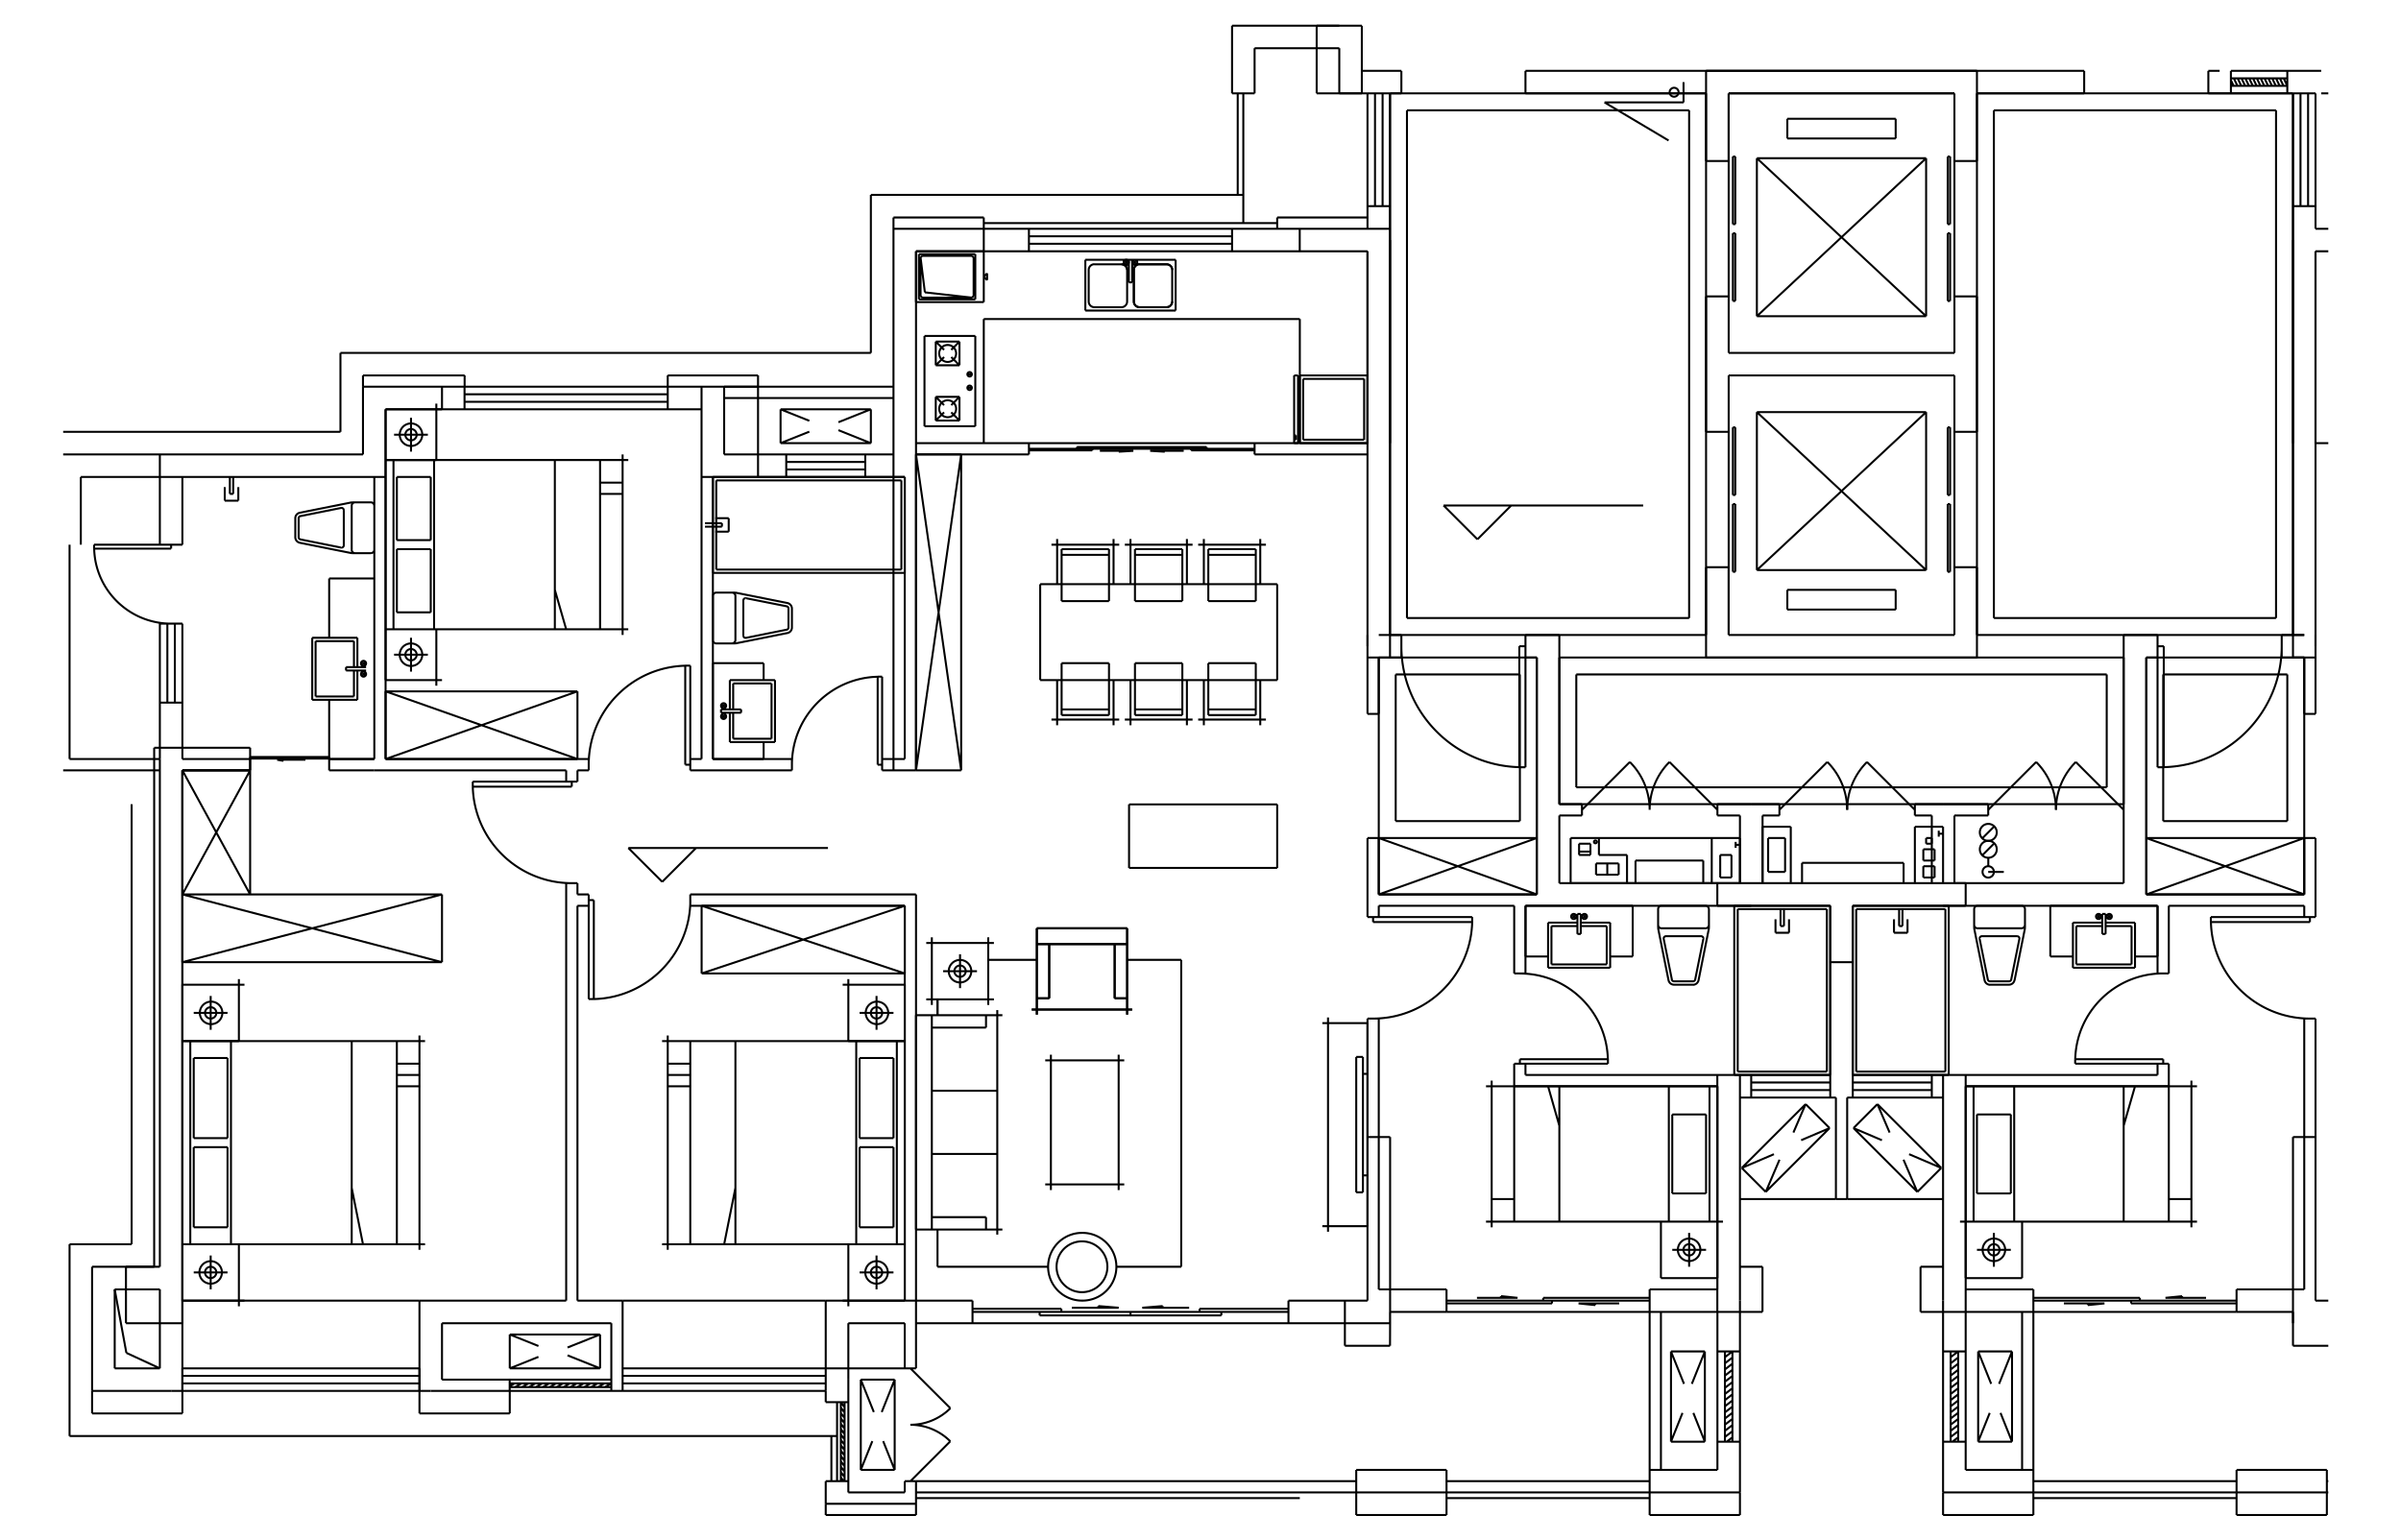 <svg xmlns="http://www.w3.org/2000/svg" width="400.629" height="257.008" viewBox="0 0 300.472 192.756"><g data-name="图层 1"><path stroke-width=".25" stroke-miterlimit="10" fill="none" stroke="#000" d="M48.254 86.547h24.01M72.264 86.547v8.47M72.264 95.017h-24.01M48.254 95.017v-8.47M48.254 95.017l24.01-8.47M48.254 86.547l24.01 8.47M77.915 79.487v-.71M77.915 78.777h.71M77.915 78.777v-21.19M77.915 78.777v-21.19M48.254 78.777h29.66M54.324 78.777v-21.19M54.324 57.587h-5.08M49.244 57.587v21.19M53.904 76.657v-7.91M53.904 68.747h-4.24M49.665 68.747v7.91M49.665 76.657h4.24M53.904 59.707v7.91M53.904 67.617h-4.24M49.665 67.617v-7.91M49.665 59.707h4.24M75.094 78.777v-21.19M75.094 57.587h-5.66M69.435 57.587v21.19M69.435 78.777h5.66M70.855 78.777l-1.42-4.94M77.915 56.888v.699M77.915 57.587h.71M77.915 61.827h-2.82M77.915 60.417h-2.82M77.915 57.587h-29.66M48.254 57.587v21.19M49.244 78.777h5.08M55.315 85.138h-.71M54.605 85.138v.699M48.254 85.138h6.35M54.605 85.138v-6.36M54.605 78.777h-6.35M48.254 78.777v6.36"/><clipPath id="a"><path transform="matrix(1 0 0 -1 0 192.756)" d="M0 192.756h300.472V0H0z"/></clipPath><g clip-path="url(#a)" stroke-width=".25" stroke-miterlimit="10" fill="none" stroke="#000"><path d="M51.435 81.247a.71.71 0 1 1 0 1.42.71.71 0 0 1 0-1.42z"/><path d="M51.435 80.547a1.41 1.41 0 1 1-.002 2.822 1.41 1.41 0 0 1 .002-2.822zM49.315 81.957h4.23M51.435 79.837v4.24M55.315 51.237h-.71M54.605 51.237v-.71M48.254 51.237h6.35M54.605 51.237v6.35M54.605 57.587h-6.35M48.254 57.587v-6.35M51.435 53.707a.71.71 0 1 1 0 1.42.71.71 0 0 1 0-1.42z"/><path d="M51.435 53.008a1.41 1.41 0 1 1 0 2.82 1.41 1.41 0 0 1 0-2.82zM49.315 54.417h4.23M51.435 56.537v-4.24M89.634 80.547h2.4M92.034 80.117c0 .23-.19.42-.42.42M92.034 80.117v-5.51M91.614 74.187c.23 0 .42.19.42.42M92.034 74.187h-2.4M89.214 80.117v-5.51M89.634 80.547a.422.422 0 0 1-.42-.42M89.214 74.607c0-.23.19-.42.42-.42M92.034 80.547l6.5-1.3M99.105 78.557c0 .34-.24.63-.57.69M99.105 78.557v-2.38M98.534 75.487c.33.07.57.36.57.69M98.534 75.487l-6.5-1.3M93.364 79.848l5.08-1.021M98.674 78.557c0 .13-.1.25-.23.28M98.674 78.557v-2.38M98.444 75.897c.13.03.23.14.23.28M98.444 75.897l-5.08-1.01M93.024 75.167a.28.28 0 0 1 .28-.28c.02 0 .04 0 .05.01M93.024 75.167v4.4M93.364 79.848a.284.284 0 0 1-.33-.221c0-.02-.01-.04-.01-.05M89.214 95.017h6.35M95.564 83.017h-6.35M89.214 83.017v12M91.335 92.897h5.65M91.754 92.477h4.8M91.335 85.138h5.65M91.754 85.557h4.8M96.984 92.897v-7.76M96.554 92.477v-6.92M91.335 85.138v3.67M91.335 89.227v3.67M91.754 85.557v3.25M91.754 89.227v3.25M92.744 89.227h-2.51M92.744 88.807h-2.51M92.744 89.227v-.42M90.554 88.027a.32.32 0 1 1 0 .64.32.32 0 0 1 0-.64zM90.554 89.367a.32.32 0 1 1 0 .64.32.32 0 0 1 0-.64zM90.554 88.527v-.36M90.374 88.348h.36M90.554 89.517v.35M90.374 89.687h.36M90.234 89.227v-.42M95.564 83.017v2.12M95.564 92.897v2.12M112.804 60.138h-23.17M89.634 60.138v11.159M89.634 71.297h23.17M112.804 71.297v-11.16M113.225 59.707h-24.01M89.214 59.707v12.011M89.214 71.718h24.01M113.225 71.718V59.707M88.224 65.497h2.12M88.224 65.928h2.12M90.344 65.497v.431M91.194 66.557v-1.69M89.494 66.557h1.7M89.494 64.867h1.7M88.224 65.497h2.12M88.224 65.928h2.12M90.344 65.497v.431M91.194 66.557v-1.69M89.494 66.557h1.7M89.494 64.867h1.7M97.685 55.477h11.3M108.984 55.477v-4.24M108.984 51.237h-11.3M97.685 51.237v4.24M97.685 55.477l3.6-1.44M108.984 55.477l-4.06-1.63M104.924 52.857l4.06-1.62M101.284 52.678l-3.6-1.44M123.114 55.477v-15.54M123.114 39.937h39.55M162.665 39.937v15.54M122.054 53.357v-11.3M122.054 42.057h-6.36M115.694 42.057v11.3M115.694 53.357h6.36M121.344 48.267a.28.28 0 1 1 0 .56.28.28 0 0 1 0-.56zM121.064 48.547h.56M121.344 46.577a.28.28 0 1 1 0 .56.28.28 0 0 1 0-.56zM121.064 46.857h.56M117.105 49.678l1.04 1.04M119.044 51.617l1.03 1.03M118.594 50.107a1.06 1.06 0 1 1 0 2.121 1.06 1.06 0 0 1 0-2.12zM117.105 52.647l1.04-1.03M119.044 50.718l1.03-1.04M117.105 52.647v-2.97M117.105 49.678h2.97M120.074 49.678v2.97M120.074 52.647h-2.97M117.105 45.727l1.04-1.03M119.044 43.797l1.03-1.04M118.594 43.187a1.06 1.06 0 1 1 0 2.121 1.06 1.06 0 0 1 0-2.12zM117.105 42.758l1.04 1.039M119.044 44.697l1.03 1.03M117.105 42.758v2.97M117.105 45.727h2.97M120.074 45.727v-2.97M120.074 42.758h-2.97M122.054 37.468v-5.65M122.054 31.817h-7.06M114.994 31.817v5.65M114.994 37.468h7.06M123.114 37.817v-6.36M123.114 31.457h-8.48M114.634 31.457v6.36M114.634 37.817h8.48M121.844 37.057v-4.83M121.844 32.227l-.21-.2M121.634 32.027h-6.23M115.404 32.027l-.2.2M115.205 32.227v4.83M115.205 37.057l.2.2M115.404 37.258h6.23M121.634 37.258l.21-.2M121.844 33.367h.21M121.844 35.907h.21M121.634 37.258l-5.89-.66M115.744 36.598l-.54-4.37M123.534 35.067v-.85M123.534 34.218l-.42.42M123.114 34.638l.42.43M130.174 85.138h29.66M159.834 85.138V73.127M159.834 73.127h-29.66M130.174 73.127v12.01M138.784 85.138h.57M139.355 85.138v4.939M139.355 90.077h-7.06M132.294 90.077v-4.939M132.294 85.138h.56M138.784 85.138v4.38M138.784 89.517h-5.93M138.784 88.807h-5.93M132.855 89.517v-4.38M132.294 90.077h-.71M132.294 90.077v.71M139.355 90.077h.71M139.355 90.077v.71M130.174 85.138h29.66M159.834 85.138V73.127M159.834 73.127h-29.66M130.174 73.127v12.01M138.784 85.138h.57M132.294 85.138h.56M138.784 88.807h-5.93M132.855 89.517h5.93M138.784 89.517v-6.5M138.784 83.017h-5.93M132.855 83.017v6.5M151.214 85.138h-.56M150.654 85.138v4.939M150.654 90.077h7.06M157.714 90.077v-4.939M157.714 85.138h-.56M151.214 85.138v4.38M151.214 89.517h5.94M151.214 88.807h5.94M157.154 89.517v-4.38M157.714 90.077h.71M157.714 90.077v.71M150.654 90.077h-.71M150.654 90.077v.71M151.214 85.138h-.56M157.714 85.138h-.56M151.214 88.807h5.94M157.154 89.517h-5.94M151.214 89.517v-6.5M151.214 83.017h5.94M157.154 83.017v6.5M147.964 85.138h.57M148.534 85.138v4.939M148.534 90.077h-7.06M141.475 90.077v-4.939M141.475 85.138h.56M147.964 85.138v4.38M147.964 89.517h-5.93M147.964 88.807h-5.93M142.034 89.517v-4.38M141.475 90.077h-.71M141.475 90.077v.71M148.534 90.077h.71M148.534 90.077v.71M147.964 85.138h.57M141.475 85.138h.56M147.964 88.807h-5.93M142.034 89.517h5.93M147.964 89.517v-6.5M147.964 83.017h-5.93M142.034 83.017v6.5M138.784 73.127h.57M139.355 73.127v-4.94M139.355 68.187h-7.06M132.294 68.187v4.94M132.294 73.127h.56M138.784 73.127v-4.38M138.784 68.747h-5.93M138.784 69.457h-5.93M132.855 68.747v4.38M132.294 68.187h-.71M132.294 68.187v-.71M139.355 68.187h.71M139.355 68.187v-.71M138.784 73.127h.57M132.294 73.127h.56M138.784 69.457h-5.93M132.855 68.747h5.93M138.784 68.747v6.5M138.784 75.247h-5.93M132.855 75.247v-6.5M151.214 73.127h-.56M150.654 73.127v-4.94M150.654 68.187h7.06M157.714 68.187v4.94M157.714 73.127h-.56M151.214 73.127v-4.38M151.214 68.747h5.94M151.214 69.457h5.94M157.154 68.747v4.38M157.714 68.187h.71M157.714 68.187v-.71M150.654 68.187h-.71M150.654 68.187v-.71M151.214 73.127h-.56M157.714 73.127h-.56M151.214 69.457h5.94M157.154 68.747h-5.94M151.214 68.747v6.5M151.214 75.247h5.94M157.154 75.247v-6.5M147.964 73.127h.57M148.534 73.127v-4.94M148.534 68.187h-7.06M141.475 68.187v4.94M141.475 73.127h.56M147.964 73.127v-4.38M147.964 68.747h-5.93M147.964 69.457h-5.93M142.034 68.747v4.38M141.475 68.187h-.71M141.475 68.187v-.71M148.534 68.187h.71M148.534 68.187v-.71M147.964 73.127h.57M141.475 73.127h.56M147.964 69.457h-5.93M142.034 68.747h5.93M147.964 68.747v6.5M147.964 75.247h-5.93M142.034 75.247v-6.5M114.634 56.888h5.65M120.284 56.888v39.55M120.284 96.437h-5.65M114.634 96.437v-39.55M120.284 96.437l-5.65-39.55M120.284 56.888l-5.65 39.55M113.225 121.857h-25.42M87.804 121.857v-8.47M87.804 113.388h25.42M113.225 113.388v8.47M113.225 113.388l-25.42 8.47M113.225 121.857l-25.42-8.47M83.564 156.457v-.699M83.564 155.758h-.71M83.564 155.758v-25.431M83.564 130.327h29.66M113.225 130.327v25.431M113.225 155.758h-29.66M107.154 155.758v-25.431M107.154 130.327h5.08M112.234 130.327v25.431M112.234 155.758h-5.08M107.574 153.638v-10.03M107.574 143.607h4.24M111.814 143.607v10.03M111.814 153.638h-4.24M107.574 132.447v10.03M107.574 142.477h4.24M111.814 142.477v-10.03M111.814 132.447h-4.24M86.384 155.758v-25.431M86.384 130.327h5.65M92.034 130.327v25.431M92.034 155.758h-5.65M90.624 155.758l1.41-7.061M83.564 129.627v.7M83.564 130.327h-.71M83.564 135.987h2.82M83.564 134.567h2.82M83.564 133.157h2.82M83.564 156.457v-.699M83.564 155.758h-.71M90.624 155.758l1.41-7.061M83.564 129.627v.7M83.564 130.327h-.71M83.564 135.987h2.82M83.564 134.567h2.82M83.564 133.157h2.82M106.165 163.527v-.71M106.165 162.817h-.71M106.165 155.758v7.06M106.165 162.817h7.06M113.225 162.817v-7.06M113.225 155.758h-7.06M109.694 158.577a.71.71 0 1 1 0 1.42.71.71 0 0 1 0-1.42z"/><path d="M109.694 157.877a1.41 1.41 0 1 1 0 2.82 1.41 1.41 0 0 1 0-2.82zM109.694 157.167v4.24M111.814 159.287h-4.24M106.165 122.567v.7M106.165 123.267h-.71M106.165 130.327v-7.06M106.165 123.267h7.06M113.225 123.267v7.06M113.225 130.327h-7.06M109.694 126.087a.71.71 0 1 1 0 1.42.71.71 0 0 1 0-1.42z"/><path d="M109.694 125.388a1.41 1.41 0 1 1 .001 2.818 1.41 1.41 0 0 1 0-2.818zM109.694 128.917v-4.24M111.814 126.797h-4.24M114.634 186.827h55.09M114.634 185.417h55.09M207.504 113.807v2.4M207.925 116.207a.423.423 0 0 1-.421-.42M207.925 116.207h5.51M213.864 115.787c0 .23-.189.42-.42.42M213.864 116.207v-2.399M207.925 113.388h5.51M207.504 113.807c0-.23.19-.42.42-.42M213.435 113.388c.229 0 .42.189.42.42M207.504 116.207l1.3 6.5M209.494 123.267c-.34 0-.63-.24-.689-.57M209.494 123.267h2.38M212.565 122.707c-.07.33-.36.57-.69.57M212.565 122.707l1.3-6.5M208.204 117.537l1.021 5.08M209.494 122.848a.297.297 0 0 1-.279-.23M209.494 122.848h2.38M212.144 122.617a.29.29 0 0 1-.28.23M212.144 122.617l1.02-5.08M212.885 117.197a.28.28 0 0 1 .279.28c0 .02 0 .04-.01.05M212.885 117.197h-4.41M208.204 117.537a.284.284 0 0 1 .221-.33c.02 0 .04-.01.05-.01M228.624 134.147v-20.34M228.624 113.807h-11.159M217.465 113.807v20.34M217.465 134.147h11.159M229.044 134.567v-21.18M229.044 113.388h-12.01M217.034 113.388v21.18M217.034 134.567h12.01M124.804 153.917v-26.83M124.804 127.087h-8.19M116.614 127.087v26.83M116.614 153.917h8.19M123.394 153.917v-1.55M123.394 152.367h-6.78M116.614 152.367v1.55M116.614 153.917h6.78M123.394 128.638v-1.551M123.394 127.087h-6.78M116.614 127.087v1.55M116.614 128.638h6.78M124.804 144.457h-8.19M124.804 154.558v-.641M124.804 153.917h.64M124.804 126.447v.64M124.804 127.087h.64M124.804 136.547h-8.19M116.614 153.917h-1.98M114.634 153.917v-26.83M114.634 127.087h1.98M116.614 127.087v26.83M131.514 148.268h8.48M139.994 148.268v-15.53M139.994 132.737h-8.48M131.514 132.737v15.53M131.514 148.268h-.71M131.514 148.268v.71M139.994 148.268h.7M139.994 148.268v.71M131.514 132.737h-.71M131.514 132.737v-.71M139.994 132.737h.7M139.994 132.737v-.71M141.054 126.377h-11.3M129.754 126.377v-8.19M129.754 118.187h11.3M141.054 118.187v8.19M141.054 124.968h-1.56M139.494 124.968v-6.78M139.494 118.187h1.56M141.054 118.187v6.78M131.304 124.968h-1.55M129.754 124.968v-6.78M129.754 118.187h1.55M131.304 118.187v6.78M141.685 126.377h-.63M141.054 126.377v.64M129.114 126.377h.64M129.754 126.377v.64M141.054 118.187v-1.98M141.054 116.207h-11.3M129.754 116.207v1.98M129.754 118.187h11.3M116.614 117.337v.71M116.614 118.047h-.7M123.674 125.107h-7.06M116.614 125.107v-7.06M116.614 118.047h7.06M123.674 118.047v7.06M116.614 125.107v-7.06M116.614 118.047h7.06M123.674 118.047v7.06M123.674 125.107h-7.06M120.144 120.867a.71.71 0 1 1 0 1.42.71.71 0 0 1 0-1.42z"/><path d="M120.144 120.167a1.41 1.41 0 1 1-.001 2.822 1.41 1.41 0 0 1 .001-2.822zM120.144 123.697v-4.24M122.264 121.577h-4.24M116.614 125.807v-.7M116.614 125.107h-.7M123.674 117.337v.71M123.674 118.047h.71M123.674 125.807v-.7M123.674 125.107h.71M117.324 127.087v-1.98M147.824 158.577h-8.19M131.165 158.577h-13.84M117.324 153.917v4.66M135.404 154.337a4.24 4.24 0 1 1 .001 8.479 4.24 4.24 0 0 1 0-8.48z"/><path d="M135.404 155.397a3.18 3.18 0 1 1 0 6.361 3.18 3.18 0 0 1 0-6.36zM141.054 126.377h-11.3M129.754 126.377v-8.19M129.754 118.187h11.3M141.054 118.187v8.19M141.054 124.968h-1.56M139.494 124.968v-6.78M139.494 118.187h1.56M141.054 118.187v6.78M131.304 124.968h-1.55M129.754 124.968v-6.78M129.754 118.187h1.55M131.304 118.187v6.78M141.685 126.377h-.63M141.054 126.377v.64M129.114 126.377h.64M129.754 126.377v.64M141.054 118.187v-1.98M141.054 116.207h-11.3M129.754 116.207v1.98M129.754 118.187h11.3M117.324 127.087v-1.98M147.824 120.157h-6.8M129.774 120.157h-6.1M117.324 127.087v-1.98M147.824 158.577v-38.42M166.194 128.077v25.42M166.194 153.497h4.94M171.135 153.497v-25.42M171.135 128.077h-4.94M166.194 153.497h4.94M171.135 153.497v-25.42M171.135 128.077h-4.94M166.194 128.077v25.42M165.484 128.077h.71M166.194 128.077v-.71M165.484 153.497h.71M166.194 153.497v.7M169.725 149.258h.84M170.565 149.258v-16.95M170.565 132.308h-.84M169.725 132.308v16.95M171.135 147.138v-12.71M170.565 147.138h.57M170.565 134.428h.57M165.484 128.077h.71M166.194 128.077v-.71M165.484 153.497h.71M166.194 153.497v.7M171.135 147.138v-12.71M22.824 120.447h32.49M55.315 120.447v-8.479M55.315 111.968h-32.49M22.824 111.968v8.479M55.315 111.968l-32.49 8.479M55.315 120.447l-32.49-8.479M31.304 111.968v-15.53M31.304 96.437h-8.48M22.824 96.437v15.53M22.824 111.968h8.48M22.824 96.437l8.48 15.53M31.304 96.437l-8.48 15.53M52.494 156.457v-.699M52.494 155.758h.7M52.494 155.758v-25.431M52.494 130.327h-29.67M22.824 130.327v25.431M22.824 155.758h29.67M28.904 155.758v-25.431M28.904 130.327h-5.09M23.814 130.327v25.431M23.814 155.758h5.09M28.474 153.638v-10.03M28.474 143.607h-4.23M24.244 143.607v10.03M24.244 153.638h4.23M28.474 132.447v10.03M28.474 142.477h-4.23M24.244 142.477v-10.03M24.244 132.447h4.23M49.665 155.758v-25.431M49.665 130.327h-5.65M44.014 130.327v25.431M44.014 155.758h5.65M45.424 155.758l-1.41-7.061M52.494 129.627v.7M52.494 130.327h.7M52.494 135.987h-2.83M52.494 134.567h-2.83M52.494 133.157h-2.83M52.494 156.457v-.699M52.494 155.758h.7M45.424 155.758l-1.41-7.061M52.494 129.627v.7M52.494 130.327h.7M52.494 135.987h-2.83M52.494 134.567h-2.83M52.494 133.157h-2.83M29.895 163.527v-.71M29.895 162.817h.7M29.895 155.758v7.06M29.895 162.817h-7.07M22.824 162.817v-7.06M22.824 155.758h7.07M26.364 158.577a.71.71 0 1 1 0 1.42.71.71 0 0 1 0-1.42z"/><path d="M26.364 157.877a1.41 1.41 0 1 1 0 2.82 1.41 1.41 0 0 1 0-2.82zM26.364 157.167v4.24M24.244 159.287h4.23M29.895 122.567v.7M29.895 123.267h.7M29.895 130.327v-7.06M29.895 123.267h-7.07M22.824 123.267v7.06M22.824 130.327h7.07M26.364 126.087a.71.71 0 1 1 0 1.42.71.71 0 0 1 0-1.42z"/><path d="M26.364 125.388a1.41 1.41 0 1 1 .001 2.818 1.41 1.41 0 0 1 0-2.818zM26.364 128.917v-4.24M24.244 126.797h4.23M52.494 162.817h-29.67M170.715 55.047v-7.62M170.715 47.428h-7.63M163.084 47.428v7.619M163.084 55.047h7.63M171.135 55.477v-8.48M171.135 46.997h-8.47M162.444 46.997h-.49M162.665 46.997v8.48M161.955 55.477h.49M162.665 55.477h8.47M161.955 46.997v8.48M162.444 46.997v8.48M162.165 55.047h-.21M161.955 55.047v-.56M161.955 54.487h.21M162.165 54.487v.56M193.734 119.737h-2.82M190.914 119.737v-6.35M190.914 113.388h13.41M204.324 113.388v6.35M204.324 119.737h-2.82M196.944 114.407a.32.32 0 1 1 0 .64.32.32 0 0 1 0-.64zM198.284 114.407a.32.32 0 1 1 0 .64.32.32 0 0 1 0-.64zM197.124 114.727h-.359M196.944 114.547v.35M198.114 114.727h.351M198.284 114.547v.35M197.824 114.407h-.42M197.404 114.407v2.51M197.404 116.917h.42M197.824 116.917v-2.51M197.824 115.928h3.25M201.074 115.928v4.8M201.074 120.727h-6.92M194.154 120.727v-4.8M194.154 115.928h3.25M197.824 115.497h3.68M201.504 115.497v5.65M201.504 121.147h-7.77M193.734 121.147v-5.65M193.734 115.497h3.67M223.254 113.807v2.12M222.824 113.807v2.12M223.254 115.928h-.43M222.194 116.767h1.69M222.194 115.077v1.69M223.885 115.077v1.69M223.254 113.807v2.12M222.824 113.807v2.12M223.254 115.928h-.43M222.194 116.767h1.69M222.194 115.077v1.69M223.885 115.077v1.69M77.915 162.817h25.42M253.414 113.807v2.4M252.984 116.207c.23 0 .42-.189.43-.42M252.984 116.207h-5.51M247.055 115.787c0 .23.189.42.42.42M247.055 116.207v-2.399M252.984 113.388h-5.51M253.414 113.807c0-.23-.189-.42-.42-.42M247.475 113.388c-.23 0-.42.189-.42.42M253.414 116.207l-1.3 6.5M251.414 123.267c.34 0 .63-.24.69-.57M251.414 123.267h-2.37M248.355 122.707c.07.33.36.57.689.57M248.355 122.707l-1.3-6.5M252.715 117.537l-1.021 5.08M251.414 122.848c.13 0 .25-.101.28-.23M251.414 122.848h-2.37M248.765 122.617c.029.13.14.23.279.23M248.765 122.617l-1.021-5.08M248.024 117.197a.28.28 0 0 0-.28.28c0 .02 0 .04.01.05M248.024 117.197h4.41M252.715 117.537a.284.284 0 0 0-.221-.33c-.02 0-.04-.01-.05-.01M232.294 134.147v-20.34M232.294 113.807h11.16M243.454 113.807v20.34M243.454 134.147h-11.16M231.864 134.567v-21.18M231.864 113.388h12.01M243.874 113.388v21.18M243.874 134.567h-12.01M267.185 119.737h2.819M270.004 119.737v-6.35M270.004 113.388h-13.42M256.584 113.388v6.35M256.584 119.737h2.83M263.965 114.407a.32.32 0 1 1-.002.64.32.32 0 0 1 .002-.64zM262.624 114.407a.32.32 0 1 1 0 .64.32.32 0 0 1 0-.64zM263.784 114.727h.36M263.965 114.547v.35M262.805 114.727h-.36M262.624 114.547v.35M263.084 114.407h.42M263.504 114.407v2.51M263.504 116.917h-.42M263.084 116.917v-2.51M263.084 115.928h-3.25M259.834 115.928v4.8M259.834 120.727h6.92M266.754 120.727v-4.8M266.754 115.928h-3.25M263.084 115.497h-3.67M259.414 115.497v5.65M259.414 121.147h7.771M267.185 121.147v-5.65M267.185 115.497h-3.681M237.664 113.807v2.12M238.084 113.807v2.12M237.664 115.928h.42M238.715 116.767h-1.69M238.715 115.077v1.69M237.024 115.077v1.69M237.664 113.807v2.12M238.084 113.807v2.12M237.664 115.928h.42M238.715 116.767h-1.69M238.715 115.077v1.69M237.024 115.077v1.69M181.024 186.827h25.42M181.024 185.417h25.42M186.675 150.107h2.819M186.675 135.277v.71M186.675 135.987h-.71M186.675 135.987v16.94M214.925 152.928v-16.94M214.925 135.987h-28.25M208.845 135.987v16.94M208.845 152.928h5.09M213.935 152.928v-16.94M189.494 135.987v16.94M195.144 152.928v-16.94M193.734 135.987l1.41 4.94M186.675 153.638v-.71M186.675 152.928h-.71M186.675 150.107h2.819M209.274 139.508v9.89M209.274 149.397h4.23M213.504 149.397v-9.89M213.504 139.508h-4.23M214.925 152.928h-28.25M214.925 152.227v.7M214.925 152.928h.699M214.925 159.997v-7.069M214.925 152.928h-7.07M207.855 152.928v7.069M207.855 159.997h7.07M211.385 155.747a.71.71 0 1 1 0 1.42.71.71 0 0 1 0-1.42z"/><path d="M211.385 155.047a1.41 1.41 0 1 1-.002 2.82 1.41 1.41 0 0 1 .002-2.82zM211.385 158.577v-4.24M209.274 156.457h4.23M274.244 150.107h-2.83M274.244 135.277v.71M274.244 135.987h.7M274.244 135.987v16.94M245.994 152.928v-16.94M245.994 135.987h28.25M252.065 135.987v16.94M252.065 152.928h-5.08M246.984 152.928v-16.94M271.414 135.987v16.94M265.765 152.928v-16.94M267.185 135.987l-1.42 4.94M274.244 153.638v-.71M274.244 152.928h.7M274.244 150.107h-2.83M251.644 139.508v9.89M251.644 149.397h-4.24M247.404 149.397v-9.89M247.404 139.508h4.24M245.994 152.928h28.25M245.994 152.227v.7M245.994 152.928h-.71M245.994 159.997v-7.069M245.994 152.928h7.061M253.055 152.928v7.069M253.055 159.997h-7.061M249.524 155.747a.71.71 0 1 1 0 1.42.71.71 0 0 1 0-1.42z"/><path d="M249.524 155.047a1.41 1.41 0 1 1-.001 2.822 1.41 1.41 0 0 1 .001-2.822zM249.524 158.577v-4.24M251.644 156.457h-4.24M20.004 96.437h-12.1M8.705 68.187v26.83M8.705 95.017h11.3M90.624 48.407h21.19M90.624 49.827h21.19M181.024 164.227h25.42M147.125 38.877h-11.3M135.824 38.877v-6.36M146.694 33.787v3.96M146.694 37.747c0 .391-.32.71-.71.71M145.994 38.457h-3.39M142.605 38.457a.712.712 0 0 1-.71-.71M140.344 38.457h-3.39M136.955 38.457a.712.712 0 0 1-.71-.71M136.244 37.747v-3.96M136.244 33.787c0-.39.32-.71.71-.71M136.955 33.087h3.39M140.344 33.087c.39 0 .71.32.71.71M142.605 33.087h3.39M145.994 33.087c.39 0 .71.32.71.71M141.894 33.787v3.96M141.894 33.787c0-.39.32-.71.71-.71M141.054 33.787v3.96M141.054 37.747c0 .391-.32.71-.71.71M141.264 35.348v-2.83M141.685 35.348v-2.83M141.264 35.348h.42M142.004 32.517a.32.32 0 1 1 .002.64.32.32 0 0 1-.002-.64zM140.944 32.517a.32.32 0 1 1 .001.64.32.32 0 0 1 0-.64zM141.824 32.837h.35M142.004 32.657v.36M141.114 32.837h-.35M140.944 32.657v.36M147.125 32.517v6.36M135.824 32.517h11.3M146.694 33.787v3.96"/><path d="M146.694 37.747c0 .391-.32.71-.71.71M145.994 38.457h-3.39M142.605 38.457a.712.712 0 0 1-.71-.71M140.344 33.087c.39 0 .71.32.71.71M142.605 33.087h3.39M145.994 33.087c.39 0 .71.32.71.71M141.894 33.787v3.96M141.894 33.787c0-.39.32-.71.71-.71M140.944 32.517a.32.32 0 1 1 .001.64.32.32 0 0 1 0-.64zM206.444 164.227v19.78M207.855 164.227v19.78M209.114 180.477v-11.3M209.114 169.178h4.24M213.355 169.178v11.3M213.355 180.477h-4.24M209.114 180.477l1.44-3.6M209.114 169.178l1.63 4.06M211.725 173.237l1.63-4.06M211.914 176.877l1.44 3.6M111.964 184.008v-11.301M111.964 172.707h-4.24M107.724 172.707v11.301M107.724 184.008h4.24M111.964 184.008l-1.44-3.601M111.964 172.707l-1.62 4.061M109.355 176.768l-1.63-4.061M109.165 180.407l-1.44 3.601M172.544 104.907h19.78M192.324 104.907v7.061M192.324 111.968h-19.78M172.544 111.968v-7.061M192.324 111.968l-19.78-7.061M192.324 104.907l-19.78 7.061M237.234 76.307v-2.47M237.234 73.837h-13.56M223.675 73.837v2.47M223.675 76.307h13.56M241.044 71.367v-19.78M241.044 51.587h-21.18M219.864 51.587v19.78M219.864 71.367h21.18M241.044 71.367l-21.18-19.78M241.044 51.587l-21.18 19.78M288.364 104.907h-19.77M268.595 104.907v7.061M268.595 111.968h19.77M288.364 111.968v-7.061M268.595 111.968l19.77-7.061M268.595 104.907l19.77 7.061M173.954 79.487h39.55M213.504 79.487v-67.8M213.504 11.687h-39.55M173.954 11.687v67.8M176.074 77.367h35.311M211.385 77.367v-63.56M211.385 13.807h-35.311M176.074 13.807v63.56M286.954 79.487h-39.55M247.404 79.487v-67.8M247.404 11.687h39.55M286.954 11.687v67.8M284.834 77.367h-35.31M249.524 77.367v-63.56M249.524 13.807h35.31M284.834 13.807v63.56M265.765 82.307h-70.62M195.144 82.307v18.36M195.144 100.667h70.62M265.765 100.667v-18.36M263.644 84.428h-66.38M197.265 84.428v14.13M197.265 98.557h66.38M263.644 98.557v-14.13M172.544 104.907h19.78M192.324 104.907v7.061M192.324 111.968h-19.78M172.544 111.968v-7.061M192.324 111.968l-19.78-7.061M192.324 104.907l-19.78 7.061M268.595 104.907h19.77M288.364 104.907v-22.6M288.364 82.307h-19.77M268.595 82.307v22.6M270.715 102.787h15.529M286.244 102.787V84.428M286.244 84.428h-15.529M270.715 84.428v18.359M192.324 104.907h-19.78M172.544 104.907v-22.6M172.544 82.307h19.78M192.324 82.307v22.6M190.204 102.787h-15.54M174.664 102.787V84.428M174.664 84.428h15.54M190.204 84.428v18.359M248.815 108.437a.71.71 0 1 1 0 1.42.71.71 0 0 1 0-1.42zM249.574 103.447l-1.5 1.5M248.824 103.138a1.06 1.06 0 1 1 0 2.121 1.06 1.06 0 0 1 0-2.121zM249.574 105.567l-1.5 1.5"/><path d="M248.824 105.258a1.06 1.06 0 1 1 .002 2.12 1.06 1.06 0 0 1-.002-2.12zM248.824 107.377v1.06M248.815 109.147h1.95M209.504 10.987a.56.56 0 1 1 0 1.121.56.56 0 0 1 0-1.12zM200.794 12.817l8.02 4.77M200.794 12.817h9.89M210.685 10.277v2.54M217.744 110.557h-21.189M196.555 110.557v-5.65M196.555 104.907h21.189M217.744 104.907v5.65M197.614 105.617v1.41M197.614 107.027h1.42M199.034 107.027v-1.41M199.034 105.617h-1.42M197.614 106.607h1.42M199.654 105.207a.18.18 0 1 1 0 .36.18.18 0 0 1 0-.36zM204.675 110.557h8.479M213.154 110.557v-2.83M213.154 107.727h-8.479M204.675 107.727v2.83M216.685 109.848v-2.82M216.685 107.027h-1.41M215.274 107.027v2.82M215.274 109.848h1.41M214.215 110.557v-5.65M214.215 104.907h3.529M217.744 104.907v5.65M217.744 110.557h-3.529M199.734 108.087v1.41M199.734 109.497h2.83M202.565 109.497v-1.41M202.565 108.087h-2.83M201.144 109.497v-1.41M203.614 107.027v3.53M203.614 110.557h-7.06M196.555 110.557v-5.65M196.555 104.907h3.54M200.095 104.907v2.12M200.095 107.027h3.52M217.204 105.388v.75M217.204 105.758h.54M241.044 105.617v-.71M241.044 104.907h.71M241.754 104.907v.71M241.754 105.617h-.71M238.225 108.017h-12.71M225.515 108.017v2.54M225.515 110.557h12.71M238.225 110.557v-2.54M242.105 106.317v1.41M242.105 107.727h-1.41M240.694 107.727v-1.41M240.694 106.317h1.41M242.105 109.848h-1.41M240.694 109.848v-1.41M240.694 108.437h1.41M242.105 108.437v1.41M242.624 103.987v.75M242.624 104.367h.54M223.394 109.147v-4.24M223.394 104.907h-2.12M221.274 104.907v4.24M221.274 109.147h2.12M239.635 103.497h3.529M243.164 103.497v7.061M243.164 110.557h-3.529M239.635 110.557v-7.06M220.574 103.497h3.53M224.105 103.497v7.061M224.105 110.557h-3.53M220.574 110.557v-7.06M157.004 55.477h-28.24M121.705 165.647h39.54M237.234 14.867v2.47M237.234 17.337h-13.56M223.675 17.337v-2.47M223.675 14.867h13.56M241.044 19.807v19.78M241.044 39.587h-21.18M219.864 39.587v-19.78M219.864 19.807h21.18M241.044 19.807l-21.18 19.78M241.044 39.587l-21.18-19.78M279.894 164.227h-25.43M251.794 180.477v-11.3M251.794 169.178h-4.24M247.555 169.178v11.3M247.555 180.477h4.239M251.794 180.477l-1.44-3.6M251.794 169.178l-1.62 4.06M249.185 173.237l-1.63-4.06M249.004 176.877l-1.45 3.6M159.834 100.697v7.95M159.834 108.647h-18.54M141.294 108.647v-7.95M141.294 100.697h18.54M155.594 11.687v16.24M46.415 62.888h-2.4M44.014 63.307c0-.23.19-.42.42-.42M44.014 63.307v5.51M44.435 69.247a.422.422 0 0 1-.42-.42M44.014 69.247h2.4M46.844 63.307v5.51M46.415 62.888c.23 0 .42.189.42.42M46.844 68.817c0 .23-.19.42-.42.42M44.014 62.888l-6.49 1.3M36.955 64.877c0-.34.24-.63.57-.69M36.955 64.877v2.38M37.524 67.947a.714.714 0 0 1-.57-.689M37.524 67.947l6.49 1.3M42.685 63.587l-5.08 1.02M37.374 64.877c0-.13.1-.25.23-.28M37.374 64.877v2.38M37.605 67.527a.289.289 0 0 1-.23-.28M37.605 67.527l5.08 1.02M43.024 68.267c0 .16-.13.28-.28.28-.02 0-.04 0-.05-.01M43.024 68.267v-4.4M42.685 63.587c.15-.03.3.07.33.22 0 .02.01.04.01.05M41.194 95.017h5.65M46.844 95.017v-22.6M46.844 72.417h-5.65M41.194 72.417v7.42M41.194 87.607v7.41M44.724 87.607h-5.65M44.294 87.187h-4.8M44.724 79.837h-5.65M44.294 80.258h-4.8M39.074 87.607v-7.77M39.494 87.187v-6.93M44.724 79.837v3.67M44.724 83.937v3.67M44.294 80.258v3.25M44.294 83.937v3.25M43.304 83.937h2.51M43.304 83.508h2.51M43.304 83.937v-.43M45.494 82.727a.32.32 0 1 1 .001.64.32.32 0 0 1 0-.64zM45.494 84.067a.32.32 0 1 1 0 .64.32.32 0 0 1 0-.64zM45.494 83.227v-.35M45.674 83.047h-.35M45.494 84.218v.35M45.674 84.388h-.35M29.185 59.707v2.12M28.764 59.707v2.12M29.185 61.827h-.42M28.125 62.678h1.7M28.125 60.977v1.7M29.824 60.977v1.7M29.185 59.707v2.12M28.764 59.707v2.12M29.185 61.827h-.42M28.125 62.678h1.7M28.125 60.977v1.7M29.824 60.977v1.7M63.794 174.117v2.82M63.794 176.937h-11.3M52.494 176.937v-2.82M94.864 48.407v-1.41M94.864 46.997h-11.3M83.564 46.997v1.41M45.424 48.407v-1.41M45.424 46.997h12.72M58.145 46.997v1.41M111.814 28.638v-1.41M111.814 27.227h11.3M123.114 27.227v1.41M171.135 28.638v-1.41M171.135 27.227h-11.3M159.834 27.227v1.41M289.774 28.638v-1.41M104.754 179.768H8.704M8.705 179.768v-24.01M8.705 155.758h7.77M16.474 155.758v-55.091M42.605 54.057h-34.7M42.605 54.057v-9.88M42.605 44.178h66.38M108.984 44.178v-19.78M108.984 24.397h46.61M22.824 174.117v2.82M22.824 176.937h-11.3M11.524 176.937v-2.82M159.834 27.928h-36.72M291.194 186.827h.18M291.194 185.417h.18M279.894 186.827h-25.43M279.894 185.417h-25.43M254.465 164.227v19.78M253.055 164.227v19.78M206.444 186.827v2.83M206.444 189.657h11.3M217.744 189.657v-2.83M169.725 186.827v2.83M169.725 189.657h11.3M181.024 189.657v-2.83M206.444 187.537h-25.42M162.665 187.537h-48.03M254.465 186.827v2.83M254.465 189.657h-11.301M243.164 189.657v-2.83M291.194 186.827v2.83M291.194 189.657h-11.3M279.894 189.657v-2.83M254.465 187.537h25.43M154.894 11.687v12.71M103.335 188.247v1.41M103.335 189.657h11.3M114.634 189.657v-1.41M104.044 179.768v5.649M14.354 161.407l1.46 7.95M15.815 169.357l4.19 1.94M229.754 150.107h-12.01M231.164 150.107h12M231.954 141.218l7.99 7.989M239.944 149.207l2.99-3M242.935 146.207l-7.99-7.989M234.944 138.218l-2.99 3M231.954 141.218l3.561 1.52M239.944 149.207l-1.729-4.029M238.914 144.487l4.021 1.72M236.475 141.777l-1.53-3.56M228.965 141.218l-7.99 7.989M220.975 149.207l-3-3M217.975 146.207l7.99-7.989M225.965 138.218l3 3M228.965 141.218l-3.561 1.52M220.975 149.207l1.72-4.029M221.994 144.487l-4.02 1.72M224.435 141.777l1.53-3.56M63.794 171.297h11.3M75.094 171.297v-4.24M75.094 167.058h-11.3M63.794 167.058v4.239M63.794 171.297l3.59-1.44M75.094 171.297l-4.07-1.63M71.024 168.687l4.07-1.63M67.384 168.497l-3.59-1.439M123.114 28.638v2.819M123.114 31.457h-8.48M114.634 31.457v64.98M114.634 96.437h-2.82M111.814 96.437v-67.8M111.814 28.638h11.3M173.954 28.638v53.67M173.954 82.307h-2.819M171.135 82.307v-50.85M171.135 31.457h-8.48M162.654 31.457v-2.819M162.654 28.638h11.3M94.864 48.407v11.3M94.864 59.707h-7.07M87.794 59.707v-11.3M87.794 48.407h7.07M55.315 48.407v2.83M55.315 51.237h-7.06M48.254 51.237v8.47M48.254 59.707h-28.25M20.004 59.707v-2.819M20.004 56.888h25.42M45.424 56.888v-8.48M45.424 48.407h9.89M289.774 31.457h1.6M289.774 31.457v50.851M289.774 82.307h-2.82M286.954 82.307v-53.67M173.965 142.337v23.31M173.965 165.647l-.011 2.82M173.954 168.468h-5.649M168.305 168.468v-5.65M168.305 162.817h2.83M171.135 162.817v-20.48M171.135 142.337h2.83M217.744 158.577h2.82M220.565 158.577v5.65M220.565 164.227h-5.65M214.914 164.227v-29.66M214.914 134.567h2.83M217.744 134.567v24.01M245.994 134.567v29.66M245.994 164.227h-5.649M240.345 164.227v-5.65M240.345 158.577h2.819M243.164 158.577v-24.01M243.164 134.567h2.83M114.634 162.817v8.48M114.634 171.297h-11.3M103.335 171.297v-8.48M103.335 162.817h11.3M286.954 168.468h4.42M286.954 168.468v-26.131M286.954 142.337h2.82M289.774 142.337v20.48M31.304 93.607v2.83M31.304 96.437h-8.48M22.824 96.437v69.21M22.824 165.647h-7.06M15.764 165.647v-7.07M15.764 158.577h3.53M19.294 158.577v-64.97M19.294 93.607h12.01M247.404 20.157v-11.3M247.404 8.857h-33.9M213.504 8.857v11.3M213.504 20.157h2.82M216.324 20.157v-8.47M216.324 11.687h28.26M244.584 11.687v8.47M244.584 20.157h2.82M244.584 71.008h2.82M247.404 71.008v11.3M247.404 82.307h-33.9M213.504 82.307v-11.3M213.504 71.008h2.82M216.324 71.008v8.479M216.324 79.487h28.26M244.584 79.487v-8.479M245.994 110.557v2.83M245.994 113.388h-14.13M231.864 113.388v7.06M231.864 120.447h-2.82M229.044 120.447v-7.06M229.044 113.388h-14.13M214.914 113.388v-2.83M214.914 110.557h31.08M290.484 11.687h.89M170.425 3.218v8.47M170.425 11.687h-5.65M164.774 11.687v-8.47M164.774 3.218h5.65M172.544 82.307v7.06M172.544 89.367h-1.41M171.135 89.367v-8.47M270.004 111.968h18.36M271.414 113.388h16.95M219.154 113.388h9.89M220.574 110.557h9.88M111.814 55.477v-26.84M114.634 55.477v-24.02M89.214 59.707h9.18M98.394 59.707v-2.819M98.394 56.888h-7.77M111.814 56.888h-3.53M108.284 56.888v2.819M108.284 59.707h4.94M108.284 56.888v2.819M108.284 59.707h-9.89M98.394 59.707v-2.819M98.394 56.888h9.89M98.394 58.767h9.89M98.394 57.827h9.89M87.794 95.017v-36.72M89.214 95.017v-35.31M45.424 48.407h12.71M58.134 48.407v2.83M58.134 51.237h-9.88M90.624 48.407h-7.06M83.564 48.407v2.83M83.564 51.237h4.23M83.564 48.407v2.83M83.564 51.237h-25.43M58.134 51.237v-2.83M58.134 48.407h25.43M58.134 50.297h25.43M58.134 49.357h25.43M103.335 188.247h11.3M106.165 186.827h7.06M113.225 186.827v-1.41M113.225 185.417h1.41M114.634 185.417v2.83M114.634 165.647v5.65M114.634 171.297h-1.41M113.225 171.297v-5.65M113.935 185.417l4.99-4.99M113.935 171.297l4.99 4.99M113.935 178.357c1.87 0 3.67-.74 5-2.07M118.924 180.428a7.077 7.077 0 0 0-5-2.07M103.335 171.297v-8.48M106.165 172.707v-7.06M216.334 134.567h2.82M219.154 134.567v2.83M219.154 137.397h-1.41M229.044 134.567v2.83M229.044 137.397h.71M229.044 134.567v2.83M229.044 137.397h-9.89M219.154 137.397v-2.83M219.154 134.567h9.89M219.154 136.457h9.89M219.154 135.508h9.89M111.814 56.888v-1.41M114.634 58.297v-1.41M89.214 96.437h9.89M99.105 96.437v-1.42M99.105 95.017h-9.89M113.225 95.017h-2.83M110.394 95.017v1.42M110.394 96.437h4.24M110.394 95.727v-11.02M110.394 84.707h-.56M109.835 84.707v11.021M109.835 95.727h.56M109.835 84.718c-5.97.149-10.73 5.04-10.73 11.01M87.794 58.297v-7.06M90.624 56.888v-8.48M70.855 95.017h2.82M73.674 95.017v1.42M73.674 96.437h-1.41M87.794 95.017h-1.41M86.384 95.017v1.42M86.384 96.437h2.83M86.384 95.727v-12.4M86.384 83.327h-.63M85.754 83.327v12.4M85.754 95.727h.63M85.754 83.337c-6.72.17-12.08 5.67-12.08 12.39M46.844 96.437h24.01M48.254 95.017h22.6M70.855 162.817v-50.85M72.264 162.817v-49.43M70.855 111.968v-1.41M70.855 110.557h1.41M72.264 110.557v1.41M72.264 96.437v1.41M72.264 97.848h-1.41M70.855 97.848v-1.41M71.554 97.848v.63M71.554 98.477h-12.39M59.165 98.477v-.63M59.165 97.848h12.39M59.165 98.477c.17 6.72 5.67 12.08 12.39 12.08M72.264 113.388h1.41M73.674 113.388v-1.42M73.674 111.968h-1.41M114.634 111.968h-28.25M86.384 111.968v1.42M86.384 113.388h26.84M74.314 125.067v-12.39M74.314 112.678h-.64M73.674 112.678v12.39M73.674 125.067h.64M74.314 125.067c6.72-.17 12.08-5.67 12.08-12.39M114.634 165.647h7.07M121.705 165.647v-2.83M121.705 162.817h-7.07M171.135 162.817h-9.891M161.244 162.817v2.83M161.244 165.647h12.71M121.705 164.227h11.12M132.824 164.227v-.39M132.824 163.837h-11.12M121.705 163.837v.39M121.705 164.227v-.55M152.844 164.227v.44M152.844 164.667h-22.74M130.105 164.667v-.44M130.105 164.227h22.74M134.134 163.707h5.87M140.004 163.707l-2.56-.21M137.444 163.497v.21M141.475 164.667v-.44M145.504 163.707v-.21M145.504 163.497l-2.56.21M142.944 163.707h5.87M161.244 163.837v.39M161.244 164.227h-11.12M150.125 164.227v-.39M150.125 163.837h11.12M113.225 162.817v-49.43M114.634 162.817v-50.85M184.234 114.797v.63M184.234 115.428h-12.4M171.834 115.428v-.631M171.834 114.797h12.4M171.845 127.508c6.72 0 12.22-5.36 12.39-12.08M189.494 135.977v-2.82M189.494 133.157h1.41M190.904 133.157v1.41M190.904 113.388v8.47M190.904 121.857h-1.41M189.494 121.857v-8.47M201.225 132.598v.56M201.225 133.157h-11.021M190.204 133.157v-.56M190.204 132.598h11.021M201.215 132.598c-.15-5.971-5.04-10.74-11.021-10.73M189.494 135.977h25.431M190.904 134.567h25.43M52.494 171.297v-8.48M55.315 172.707v-7.06M53.904 174.117h9.88M63.784 174.117v-1.41M63.784 172.707h-8.47M76.504 174.117v-1.41M76.504 172.707v1.41M76.504 174.117h-12.72M63.784 174.117v-1.41M63.784 172.707h12.72M63.784 173.647h12.72M63.784 173.527l.62-.35M63.784 173.178h12.72M76.504 173.178l-.82.47M64.444 173.647l.82-.47M65.314 173.647l.82-.47M66.174 173.647l.82-.47M67.044 173.647l.81-.47M67.904 173.647l.82-.47M68.774 173.647l.81-.47M69.634 173.647l.82-.47M70.504 173.647l.81-.47M71.364 173.647l.81-.47M72.224 173.647l.82-.47M73.094 173.647l.81-.47M73.955 173.647l.82-.47M74.824 173.647l.81-.47M173.954 165.647v-1.42M76.504 172.707v-7.06M77.915 171.297v-8.48M103.335 162.817h9.89M106.165 165.647h7.06M52.494 162.817h18.36M55.315 165.647h15.54M70.855 165.647h5.65M72.264 162.817h5.65M76.504 174.117h1.41M77.915 174.117v-2.82M103.335 174.117v-2.82M103.335 171.297v2.82M103.335 174.117h-25.42M77.915 174.117v-2.82M77.915 171.297h25.42M77.915 173.178h25.42M77.915 172.237h25.42M11.524 174.117h9.89M14.354 171.297h5.65M52.494 171.297v2.82M52.494 174.117h-29.67M22.824 174.117v-2.82M22.824 171.297h29.67M22.824 173.178h29.67M22.824 172.237h29.67M214.925 184.008h-8.48M206.444 184.008v2.819M206.444 186.827h11.3M181.024 186.827v-2.819M181.024 184.008h-11.3M169.725 184.008v2.819M169.725 186.827h11.3M114.634 56.888h14.13M128.764 56.888v-1.41M128.764 55.477h-14.13M171.135 55.477h-14.13M157.004 55.477v1.41M157.004 56.888h14.13M136.705 56.178v.199M136.705 56.377h-7.94M128.764 56.377v-.2M128.764 56.178h7.94M151.004 55.957v.221M151.004 56.178h-16.24M134.764 56.178v-.221M134.764 55.957h16.24M137.644 56.437h4.19M141.834 56.437l-1.83.11M140.004 56.547v-.11M142.884 56.178v-.221M145.764 56.437v.11M145.764 56.547l-1.83-.11M143.935 56.437h4.2M157.004 56.457v-.279M157.004 56.178h-7.94M149.065 56.178v.199M149.065 56.377h7.94M157.004 56.377v-.2M171.135 79.487v-22.6M172.544 79.487h1.41M173.954 79.487v-24.01M113.225 95.017v-35.31M114.634 96.437v-38.14M46.844 95.017v-35.31M48.254 95.017v-36.72M229.044 134.567v-21.18M231.864 134.567v-21.18M231.164 137.397h.7M231.864 137.397v-2.83M244.584 134.567h-2.83M241.754 134.567v2.83M241.754 137.397h1.41M241.754 134.567v2.83M241.754 137.397h-9.89M231.864 137.397v-2.83M231.864 134.567h9.89M231.864 136.457h9.89M231.864 135.508h9.89M289.074 114.797v.63M289.074 115.428h-12.399M276.675 115.428v-.631M276.675 114.797h12.399M276.685 115.428c.17 6.72 5.67 12.08 12.39 12.08M270.004 134.567v-1.41M270.004 133.157h1.41M271.414 133.157v2.82M271.414 113.388v8.47M271.414 121.857h-1.41M270.004 121.857v-8.47M270.715 132.598v.56M270.715 133.157h-11.021M259.694 133.157v-.56M259.694 132.598h11.021M270.715 121.857c-5.971 0-10.86 4.76-11.011 10.73M244.584 134.567h25.42M245.994 135.977h25.42M289.774 55.477h1.6M267.185 113.388h2.819M268.595 111.968h1.409M286.954 55.477v24.01M286.954 79.487h1.41M289.774 79.487v-22.6M21.415 56.888h24.01M22.824 59.707h24.02M10.114 59.707v8.48M45.424 56.888v-8.48M48.254 58.297v-7.06M172.544 161.407h8.48M181.024 161.407v2.82M181.024 164.227h-7.07M214.925 161.407h-8.48M206.444 161.407v2.82M206.444 164.227h8.48M194.225 162.817v.35M194.225 163.167h-13.2M181.024 163.167v-.35M181.024 162.817h13.2M184.834 162.468h5.08M189.914 162.468l-2.08-.21M187.834 162.258v.21M206.444 162.817v-.35M206.444 162.468h-13.32M193.124 162.468v.35M193.124 162.817h13.32M202.635 163.167h-5.091M197.544 163.167l2.09.21M199.635 163.377v-.21M214.925 161.407v-25.43M217.744 162.817v-25.42M171.135 162.817v-35.31M171.135 127.508h1.409M172.544 127.508v33.899M172.544 113.388v1.409M172.544 114.797h-1.41M171.135 114.797v-2.83M243.164 162.817v-25.42M245.994 161.407v-25.43M288.364 161.407v-33.899M288.364 127.508h1.41M289.774 127.508v35.31M289.774 111.968v2.829M289.774 114.797h-1.41M288.364 114.797v-1.41M20.004 95.017v-7.06M20.004 87.957h2.82M22.824 87.957v7.061M22.824 59.707v8.48M22.824 68.187h-2.82M20.004 68.187v-8.48M21.415 68.187v.49M21.415 68.678h-9.64M11.774 68.678v-.49M11.774 68.187h9.64M11.784 68.678c.13 5.229 4.41 9.39 9.64 9.39M22.824 87.957v-9.89M22.824 78.067h-2.82M20.004 78.067v9.89M20.004 87.957h2.82M20.944 87.957v-9.89M21.884 87.957v-9.89M230.454 110.557h11.3M231.864 113.388h11.3M172.544 113.388h16.95M172.544 111.968h18.36M171.135 28.638v-2.83M171.135 25.807h2.819M173.954 25.807v4.24M171.135 11.687h2.819M173.954 25.807v-14.12M173.954 11.687h-2.819M171.135 11.687v14.12M171.135 25.807h2.819M172.074 25.807v-14.12M173.024 25.807v-14.12M286.954 30.047v-4.24M286.954 25.807h2.82M289.774 25.807v2.83M286.954 11.687h2.82M289.774 25.807v-14.12M289.774 11.687h-2.82M286.954 11.687v14.12M286.954 25.807h2.82M287.894 25.807v-14.12M288.845 25.807v-14.12M289.774 28.638h1.6M111.814 28.638h16.95M128.764 28.638v2.819M128.764 31.457h-14.13M171.135 28.638h-16.95M154.185 28.638v2.819M154.185 31.457h16.95M154.185 28.638v2.819M154.185 31.457h-25.42M128.764 31.457v-2.819M128.764 28.638h25.42M128.764 30.518h25.42M128.764 29.577h25.42M171.135 111.968v-7.061M171.135 104.907h1.409M172.544 104.907v7.061M289.774 80.897v8.47M289.774 89.367h-1.41M288.364 89.367v-7.06M288.364 111.968v-7.061M288.364 104.907h1.41M289.774 104.907v7.061M21.415 56.888H7.905M10.114 59.707h9.89M190.904 96.047v-15.15M190.904 80.897h-.77M190.135 80.897v15.15M190.135 96.047h.77M175.374 80.897c0 8.22 6.551 14.93 14.761 15.14M172.544 82.307h2.83M175.374 82.307v-2.82M175.374 79.487h-2.83M195.144 79.487h-4.24M190.904 79.487v2.82M190.904 82.307h1.42M192.324 111.968v-9.881M195.144 110.557v-8.47M213.504 82.307h33.9M216.334 79.487h28.25M216.334 46.997h28.25M216.334 44.178h28.25M244.584 44.178v-7.07M244.584 37.107h2.82M247.404 37.107v8.48M247.404 11.687v8.47M247.404 20.157h-2.82M244.584 20.157v-8.47M244.044 29.197v8.48M244.044 37.678h-.3M243.744 37.678v-8.48M243.744 29.197h.3M244.044 28.067v-8.47M244.044 19.598h-.3M243.744 19.598v8.47M243.744 28.067h.3M244.584 37.107v-16.95M213.504 45.587v-8.48M213.504 37.107h2.83M216.334 37.107v7.07M216.334 11.687v8.47M216.334 20.157h-2.83M213.504 20.157v-8.47M216.334 37.107v-16.95M217.164 29.197v8.48M217.164 37.678h-.3M216.864 37.678v-8.48M216.864 29.197h.3M217.164 28.067v-8.47M217.164 19.598h-.3M216.864 19.598v8.47M216.864 28.067h.3M244.584 79.487v-8.479M244.584 71.008h2.82M247.404 71.008v11.3M247.404 45.587v8.47M247.404 54.057h-2.82M244.584 54.057v-7.06M244.044 71.577v-8.479M244.044 63.098h-.3M243.744 63.098v8.479M243.744 71.577h.3M244.044 53.497v8.471M244.044 61.968h-.3M243.744 61.968v-8.471M243.744 53.497h.3M244.584 71.008v-16.95M213.504 82.307v-11.3M213.504 71.008h2.83M216.334 71.008v8.479M216.334 46.997v7.061M216.334 54.057h-2.83M213.504 54.057v-8.47M216.334 71.008v-16.95M217.164 71.577v-8.479M217.164 63.098h-.3M216.864 63.098v8.479M216.864 71.577h.3M217.164 53.497v8.471M217.164 61.968h-.3M216.864 61.968v-8.471M216.864 53.497h.3M167.605 11.687v-5.65M170.425 8.867v-4.24M248.815 101.377l6-5.99M259.774 95.388l5.99 5.989M257.294 101.377c0-2.25-.89-4.4-2.48-5.99"/><path d="M259.774 95.388a8.459 8.459 0 0 0-2.48 5.989M219.154 100.667h3.53M222.685 100.667v1.42M222.685 102.087h-2.11M243.164 100.667h-3.529M239.635 100.667v1.42M239.635 102.087h2.119M222.685 101.377l5.99-5.99M233.644 95.388l5.99 5.989M233.644 95.388a8.459 8.459 0 0 0-2.48 5.989"/><path d="M231.164 101.377c0-2.25-.89-4.4-2.479-5.99M217.744 110.557v-8.47M220.574 110.557v-8.47M265.765 110.557v-8.47M268.595 111.968v-9.881M270.784 96.047v-15.15M270.784 80.897h-.78M270.004 80.897v15.15M270.004 96.047h.78M270.784 96.037c8.21-.21 14.76-6.93 14.76-15.14M265.765 79.487h4.239M270.004 79.487v2.82M270.004 82.307h-1.41M288.364 79.487h-2.82M285.544 79.487v2.82M285.544 82.307h2.82M265.765 100.667v-21.18M268.595 102.087v-19.78M192.324 102.087v-19.78M195.144 100.667v-21.18M286.244 8.867v2.82M286.244 11.687h-7.06M279.185 11.687v-2.82M279.185 8.867h7.06M279.185 10.747h7.06M286.244 10.747l-.45-.939M279.185 10.037l.34.71M279.185 9.807h7.06M279.555 9.807l.449.94M280.034 9.807l.45.94M280.515 9.807l.45.94M280.994 9.807l.45.94M281.475 9.807l.45.94M281.954 9.807l.45.94M282.435 9.807l.45.94M282.914 9.807l.45.94M283.394 9.807l.45.94M283.874 9.807l.45.94M284.354 9.807l.45.94M284.834 9.807l.45.94M285.315 9.807l.45.94M195.144 102.087h2.83M197.975 102.087v-1.42M197.975 100.667h-2.83M219.154 100.667h-4.229M214.925 100.667v1.42M214.925 102.087h2.819M197.975 101.377l5.99-5.99M208.925 95.388l6 5.989M208.925 95.388a8.454 8.454 0 0 0-2.48 5.989M206.444 101.377c0-2.25-.89-4.4-2.479-5.99M241.754 110.557v-8.47M244.584 110.557v-8.47M243.164 100.667h5.65M248.815 100.667v1.42M248.815 102.087h-4.23M265.765 102.087v-1.42M171.135 80.897v-1.41M289.774 80.897v-1.41M190.904 113.388h2.83M190.904 111.968h1.42M193.734 113.388h25.42M195.144 110.557h22.6M243.164 113.388h24.021M244.584 110.557h21.181M171.135 55.477v-24.02M173.954 55.477v-25.43M286.954 55.477v-25.43M289.774 55.477v-24.02M288.364 8.867h2.12M245.994 8.867h14.83M260.824 8.867v2.82M260.824 11.687h-13.42M277.774 8.867h-1.41M276.364 8.867v2.82M276.364 11.687h2.82M214.925 8.867h31.069M216.334 11.687h28.25M167.605 11.687h3.53M170.425 8.867h2.119M289.774 162.817h1.6M286.954 165.647v-1.42M243.164 186.827h11.301M254.465 186.827v-2.819M254.465 184.008h-8.471M291.194 186.827v-2.819M291.194 184.008h-11.3M279.894 184.008v2.819M279.894 186.827h11.3M245.994 164.227h8.471M254.465 164.227v-2.82M254.465 161.407h-8.471M288.364 161.407h-8.47M279.894 161.407v2.82M279.894 164.227h7.06M267.794 162.468v.35M267.794 162.817h-13.33M254.465 162.817v-.35M254.465 162.468h13.329M258.284 163.167h5.08M263.364 163.167l-2.08.21M261.284 163.377v-.21M279.894 163.167v-.35M279.894 162.817h-13.2M266.694 162.817v.35M266.694 163.167h13.2M276.074 162.468h-5.08M270.994 162.468l2.08-.21M273.074 162.258v.21M103.614 106.157h-24.98M78.634 106.157l4.24 4.23M82.874 110.388l4.23-4.23M154.185 3.218h13.42M157.004 6.037h10.6M157.004 6.037v5.65M157.004 11.687h-2.82M154.185 11.687v-8.47M205.635 63.277h-24.98M180.654 63.277l4.24 4.24M184.894 67.517l4.23-4.24M22.824 96.437h8.48M31.304 96.437v-1.42M31.304 95.017h-8.48M46.844 95.017h-5.65M41.194 95.017v1.42M41.194 96.437h5.65M31.304 95.017v-.26M31.304 94.758h9.89M41.194 94.758v.26M31.304 94.957h9.89M35.455 95.107v.14M35.455 95.247l-.77-.14M34.685 95.107h3.54M20.004 158.577v-63.56M22.824 159.997v-63.56M21.415 174.117h1.41M22.824 174.117v-2.82M52.494 171.297v2.82M52.494 174.117h1.41M11.524 158.577h8.48M14.354 161.407h5.65M20.004 171.297v-9.89M22.824 171.297v-11.3M11.524 174.117v-15.54M14.354 171.297v-9.89M172.544 8.867h2.83M175.374 8.867v2.82M175.374 11.687h-1.42M214.925 8.867h-24.021M190.904 8.867v2.82M190.904 11.687h22.6M279.185 11.687v-2.82M288.364 8.867h-2.12M286.244 8.867v2.82M286.244 11.687h.71M214.925 184.008v-3.53M214.925 180.477h2.819M217.744 180.477v6.35M217.744 162.817v6.36M217.744 169.178h-2.819M214.925 169.178v-4.95M217.744 180.477v-11.3M217.744 169.178h-2.819M214.925 169.178v11.3M214.925 180.477h2.819M215.864 180.477v-11.3M215.864 179.888l.94-.721M215.864 179.117l.94-.72M215.864 178.348l.94-.721M215.864 177.577l.94-.72M215.864 176.808l.94-.721M215.864 176.047l.94-.73M215.864 175.277l.94-.73M215.864 174.508l.94-.721M215.864 173.737l.94-.72M215.864 172.968l.94-.721M215.864 172.207l.94-.729M215.864 171.437l.94-.73M215.864 170.667l.94-.73M215.864 169.897l.94-.72M216.805 169.178v11.3M216.095 180.477l.71-.55M103.335 174.117v1.41M103.335 175.527h1.42M106.165 175.527v-2.82M104.754 185.417h1.41M104.754 175.527h1.41M106.165 185.417v-9.89M106.165 175.527h-1.41M104.754 175.527v9.89M104.754 185.417h1.41M105.224 185.417v-9.89M105.224 175.527l.47.64M105.224 184.937l.35.48M105.224 184.268l.47.64M105.224 183.598l.47.63M105.224 182.928l.47.63M105.224 182.247l.47.641M105.224 181.577l.47.641M105.224 180.907l.47.63M105.224 180.237l.47.63M105.224 179.567l.47.63M105.224 178.888l.47.64M105.224 178.218l.47.63M105.224 177.547l.47.63M105.224 176.877l.47.63M105.224 176.197l.47.64M105.694 185.417v-9.89M103.335 188.247v-2.83M103.335 185.417h1.42M106.165 186.827v-1.41M243.164 186.827v-6.35M243.164 180.477h2.83M245.994 180.477v3.53M245.994 164.227v4.95M245.994 169.178h-2.83M243.164 169.178v-6.36M245.994 180.477v-11.3M245.994 169.178h-2.83M243.164 169.178v11.3M243.164 180.477h2.83M244.114 180.477v-11.3M244.114 179.888l.94-.721M244.114 179.117l.94-.72M244.114 178.348l.94-.721M244.114 177.577l.94-.72M244.114 176.808l.94-.721M244.114 176.047l.94-.73M244.114 175.277l.94-.73M244.114 174.508l.94-.721M244.114 173.737l.94-.72M244.114 172.968l.94-.721M244.114 172.207l.94-.729M244.114 171.437l.94-.73M244.114 170.667l.94-.73M244.114 169.897l.94-.72M245.055 169.178v11.3M244.345 180.477l.71-.55M231.164 137.397v12.71M231.164 150.107h-1.41M229.754 150.107v-12.71"/></g></g></svg>